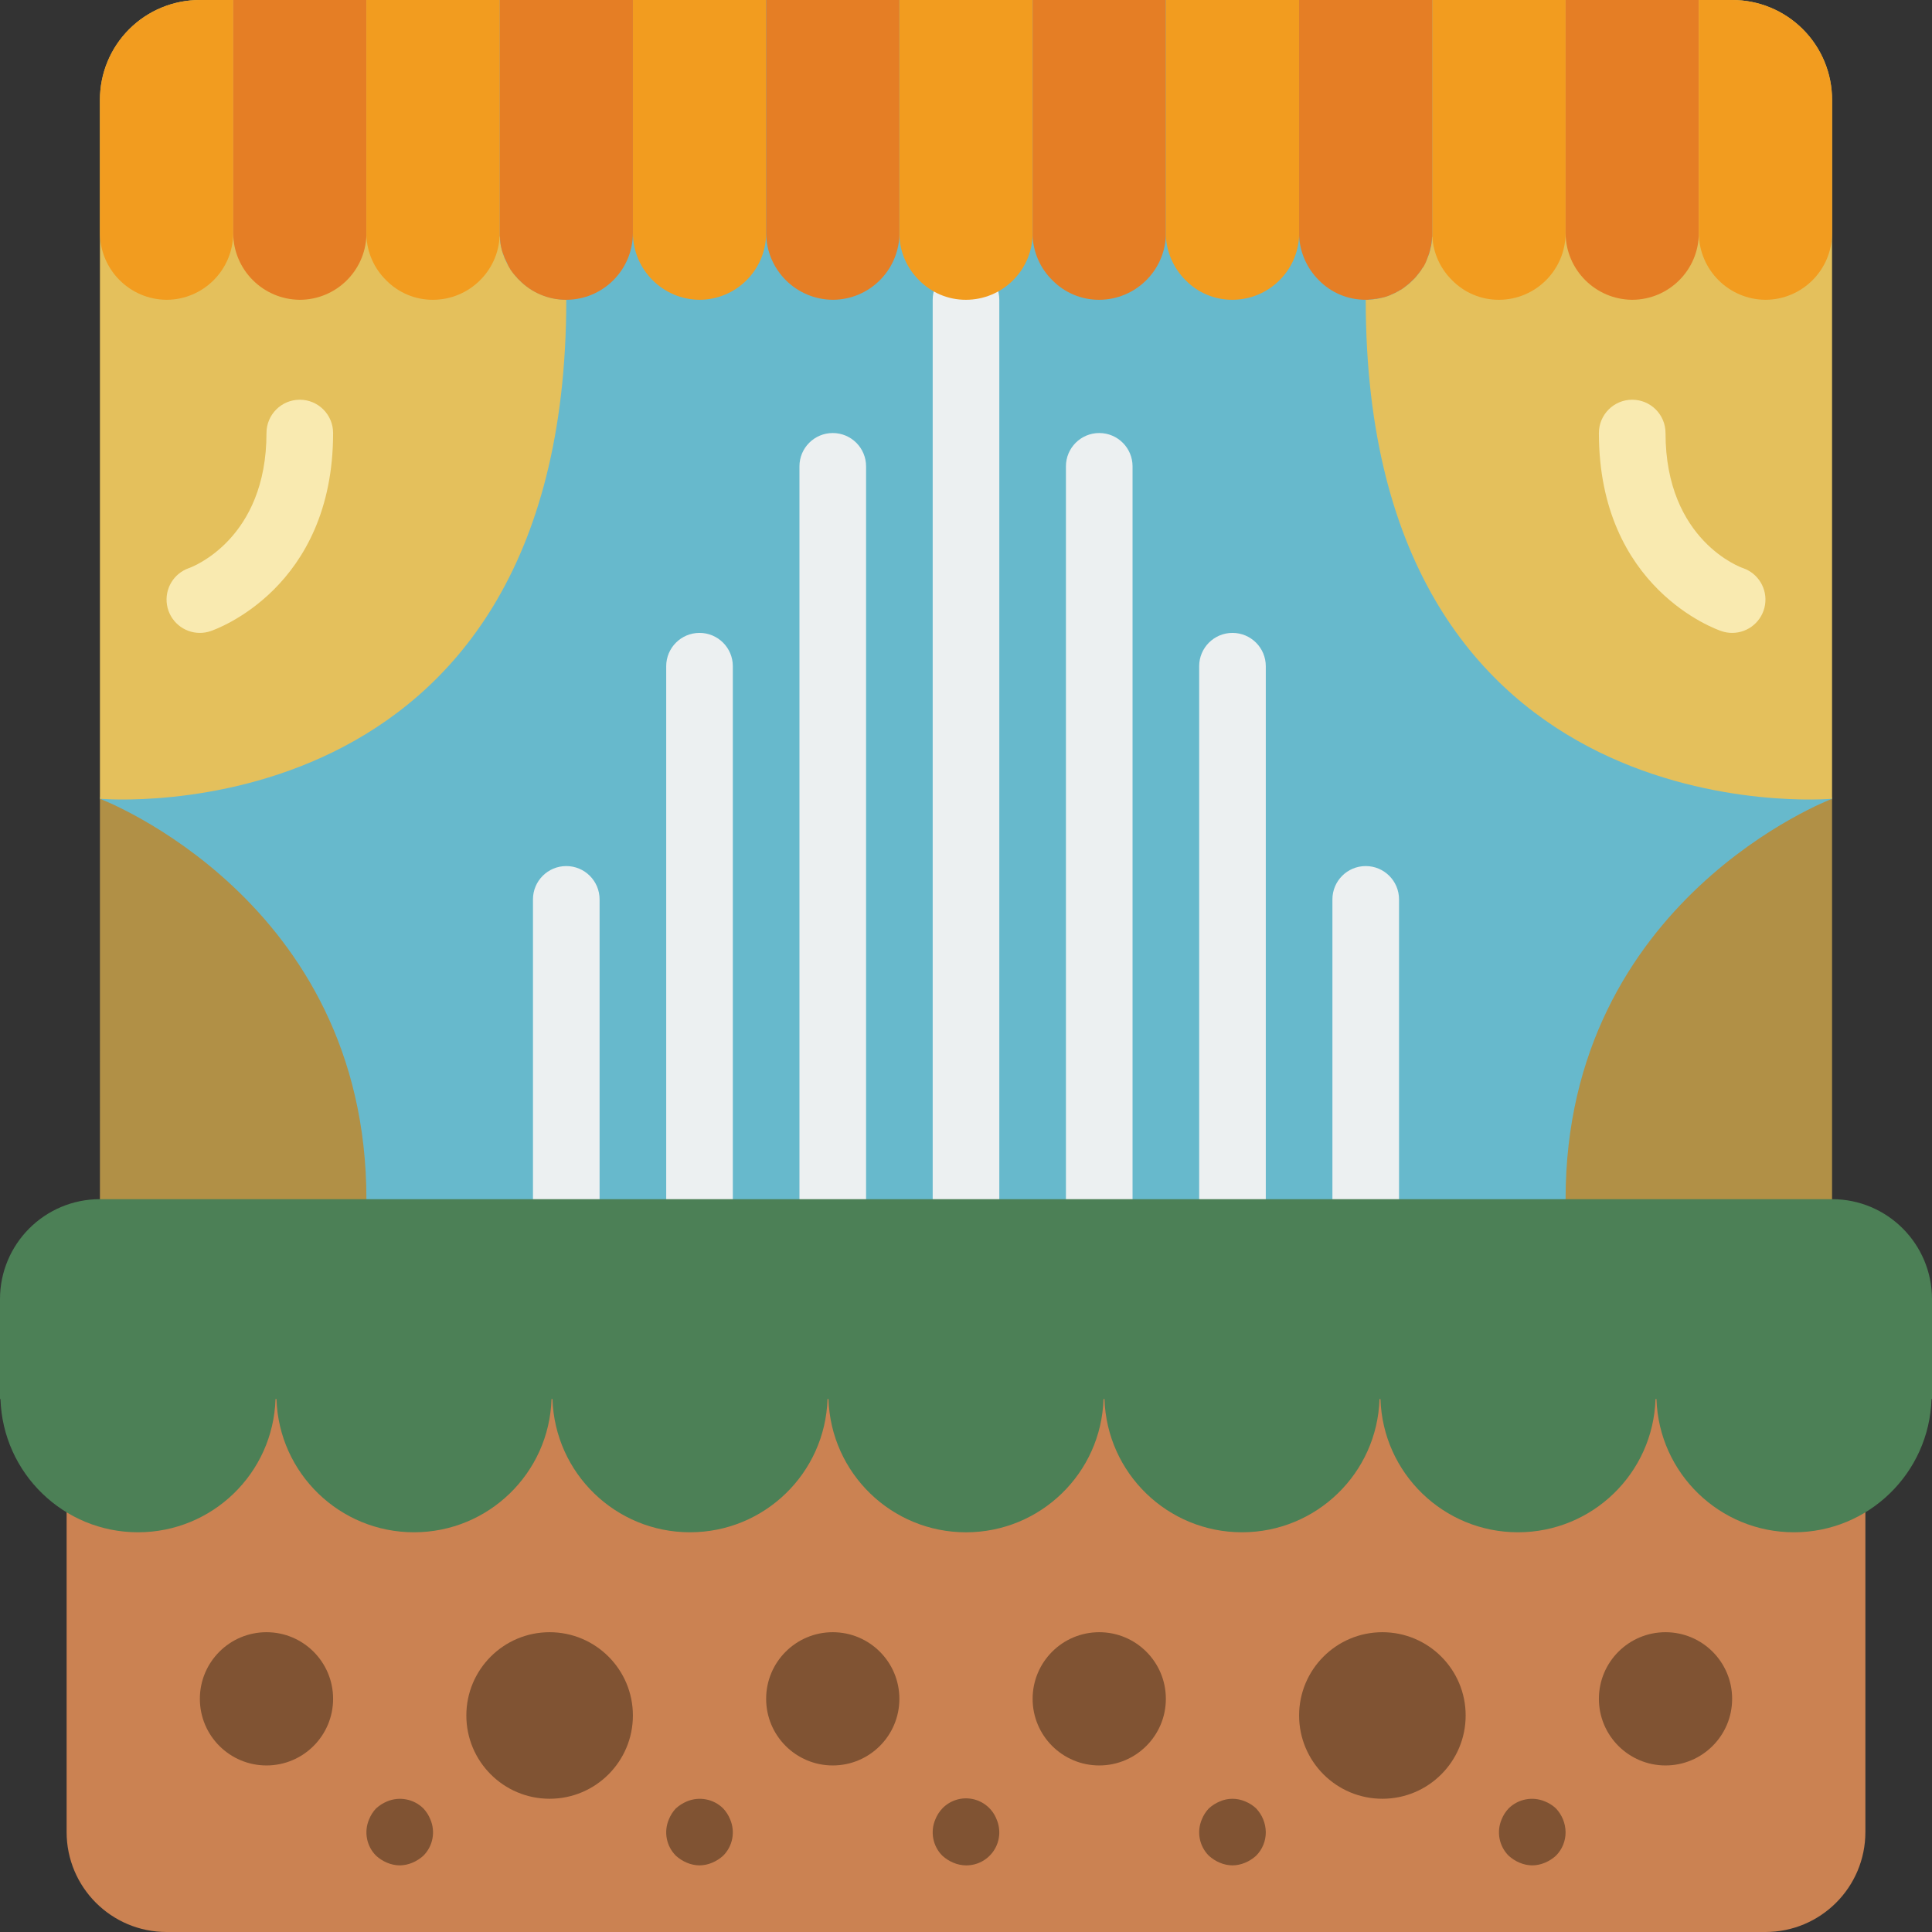 <?xml version="1.0" encoding="iso-8859-1"?>
<!-- Generator: Adobe Illustrator 19.0.0, SVG Export Plug-In . SVG Version: 6.00 Build 0)  -->
<svg version="1.1" id="Capa_1" xmlns="http://www.w3.org/2000/svg" xmlns:xlink="http://www.w3.org/1999/xlink" x="0px" y="0px"
	 viewBox="0 0 512 512" style="enable-background:new 0 0 512 512;" xml:space="preserve">
<rect x="0" y="0" width="512" height="512" fill="#333333" stroke="none"/>
<g>
	<polygon style="fill:#67B9CC;" points="485.517,211.686 432.552,361.931 79.448,361.931 26.483,211.686 79.448,0 432.552,0 	"/>
	<g>
		<path style="fill:#E4C05C;" d="M485.517,26.483v185.203c0,0-123.586,11.034-123.586-132.237
			c9.739-0.029,17.627-7.916,17.655-17.655V0h79.448c7.027-0.009,13.768,2.778,18.737,7.746S485.527,19.456,485.517,26.483z"/>
		<path style="fill:#E4C05C;" d="M150.069,79.448c0,143.272-123.586,132.237-123.586,132.237V26.483
			c-0.009-7.027,2.778-13.768,7.746-18.737C39.198,2.778,45.939-0.009,52.966,0h79.448v61.793
			C132.484,71.514,140.348,79.378,150.069,79.448z"/>
	</g>
	<g>
		<path style="fill:#B19046;" d="M97.103,317.793l-70.621,17.655V211.686C26.483,211.686,97.103,238.345,97.103,317.793z"/>
		<path style="fill:#B19046;" d="M485.517,211.686v123.763l-70.621-17.655C414.897,238.345,485.517,211.686,485.517,211.686z"/>
	</g>
	<path style="fill:#CB8252;" d="M494.345,353.103v132.414c0,14.626-11.857,26.483-26.483,26.483H44.138
		c-14.626,0-26.483-11.857-26.483-26.483V353.103H494.345z"/>
	<g>
		<circle style="fill:#805333;" cx="145.655" cy="454.621" r="22.069"/>
		<circle style="fill:#805333;" cx="220.69" cy="450.207" r="17.655"/>
		<circle style="fill:#805333;" cx="70.621" cy="450.207" r="17.655"/>
		<circle style="fill:#805333;" cx="366.345" cy="454.621" r="22.069"/>
		<circle style="fill:#805333;" cx="441.379" cy="450.207" r="17.655"/>
		<circle style="fill:#805333;" cx="291.31" cy="450.207" r="17.655"/>
		<path style="fill:#805333;" d="M105.931,494.345c-1.155-0.014-2.296-0.254-3.358-0.707c-1.068-0.448-2.052-1.075-2.909-1.854
			c-2.525-2.527-3.261-6.335-1.858-9.621c0.427-1.081,1.058-2.07,1.857-2.914c0.857-0.779,1.841-1.406,2.909-1.854
			c3.289-1.379,7.084-0.648,9.625,1.854c0.797,0.845,1.426,1.834,1.854,2.914c1.409,3.284,0.675,7.096-1.853,9.621
			c-0.859,0.779-1.844,1.406-2.914,1.854C108.224,494.091,107.084,494.331,105.931,494.345z"/>
		<path style="fill:#805333;" d="M185.379,494.345c-1.155-0.014-2.296-0.254-3.358-0.707c-1.068-0.448-2.052-1.075-2.91-1.854
			c-2.525-2.527-3.261-6.335-1.858-9.621c0.427-1.081,1.058-2.07,1.857-2.914c0.857-0.779,1.841-1.406,2.909-1.854
			c3.288-1.387,7.088-0.655,9.625,1.854c0.797,0.845,1.426,1.834,1.854,2.914c1.409,3.284,0.675,7.096-1.853,9.621
			c-0.859,0.779-1.844,1.406-2.914,1.854C187.672,494.091,186.533,494.331,185.379,494.345z"/>
		<path style="fill:#805333;" d="M256,494.345c-1.155-0.014-2.296-0.254-3.358-0.707c-1.068-0.448-2.052-1.075-2.91-1.854
			c-2.525-2.527-3.261-6.335-1.858-9.621c0.427-1.081,1.058-2.07,1.857-2.914c2.063-2.143,5.078-3.084,7.994-2.493
			c2.916,0.59,5.327,2.63,6.394,5.407c1.163,2.714,0.876,5.832-0.762,8.289C261.721,492.91,258.953,494.374,256,494.345z"/>
		<path style="fill:#805333;" d="M326.621,494.345c-1.155-0.014-2.296-0.254-3.358-0.707c-1.068-0.448-2.052-1.075-2.909-1.854
			c-2.525-2.527-3.261-6.335-1.858-9.621c0.427-1.081,1.058-2.07,1.857-2.914c0.857-0.779,1.841-1.406,2.909-1.854
			c2.14-0.931,4.571-0.931,6.711,0c1.08,0.427,2.069,1.056,2.914,1.854c1.612,1.693,2.526,3.931,2.561,6.268
			c0.022,2.348-0.9,4.606-2.56,6.268c-0.859,0.779-1.844,1.406-2.914,1.854C328.913,494.091,327.774,494.331,326.621,494.345z"/>
		<path style="fill:#805333;" d="M406.069,494.345c-1.155-0.014-2.296-0.254-3.358-0.707c-1.068-0.448-2.052-1.075-2.909-1.854
			c-2.525-2.527-3.261-6.335-1.858-9.621c0.427-1.081,1.058-2.07,1.857-2.914c2.535-2.509,6.334-3.241,9.621-1.854
			c1.08,0.427,2.069,1.056,2.914,1.854c1.612,1.693,2.526,3.931,2.561,6.268c0.022,2.348-0.9,4.606-2.56,6.268
			c-0.859,0.779-1.844,1.406-2.914,1.854C408.362,494.091,407.222,494.331,406.069,494.345z"/>
	</g>
	<g>
		<path style="fill:#F9EAB0;" d="M52.966,167.724c-4.316,0-7.999-3.12-8.709-7.377c-0.71-4.257,1.761-8.403,5.842-9.804
			c0.991-0.353,20.522-7.767,20.522-35.784c0-4.875,3.952-8.828,8.828-8.828s8.828,3.952,8.828,8.828
			c0,41.198-31.19,52.069-32.517,52.509C54.858,167.569,53.915,167.724,52.966,167.724z"/>
		<path style="fill:#F9EAB0;" d="M459.034,167.724c-0.95,0-1.893-0.155-2.793-0.457c-1.328-0.44-32.517-11.31-32.517-52.509
			c0-4.875,3.952-8.828,8.828-8.828s8.828,3.952,8.828,8.828c0,28.621,20.242,35.698,20.448,35.767
			c4.107,1.369,6.615,5.514,5.921,9.788S463.364,167.725,459.034,167.724z"/>
	</g>
	<g>
		<path style="fill:#ECF0F1;" d="M256,326.621c-2.341,0.001-4.587-0.929-6.243-2.585c-1.656-1.656-2.585-3.901-2.585-6.243V79.448
			c0-4.875,3.952-8.828,8.828-8.828c4.875,0,8.828,3.952,8.828,8.828v238.345c0.001,2.341-0.929,4.587-2.585,6.243
			C260.587,325.691,258.341,326.621,256,326.621z"/>
		<path style="fill:#ECF0F1;" d="M220.69,326.621c-2.341,0.001-4.587-0.929-6.243-2.585c-1.656-1.656-2.585-3.901-2.585-6.243
			V123.586c0-4.875,3.952-8.828,8.828-8.828s8.828,3.952,8.828,8.828v194.207c0.001,2.341-0.929,4.587-2.585,6.243
			C225.277,325.691,223.031,326.621,220.69,326.621z"/>
		<path style="fill:#ECF0F1;" d="M185.379,326.621c-2.341,0.001-4.587-0.929-6.243-2.585c-1.656-1.656-2.585-3.901-2.585-6.243
			V176.552c0-4.875,3.952-8.828,8.828-8.828s8.828,3.952,8.828,8.828v141.241c0.001,2.341-0.929,4.587-2.585,6.243
			C189.966,325.691,187.721,326.621,185.379,326.621z"/>
		<path style="fill:#ECF0F1;" d="M150.069,326.621c-2.341,0.001-4.587-0.929-6.243-2.585c-1.656-1.656-2.585-3.901-2.585-6.243
			v-79.448c0-4.875,3.952-8.828,8.828-8.828c4.875,0,8.828,3.952,8.828,8.828v79.448c0.001,2.341-0.929,4.587-2.585,6.243
			C154.656,325.691,152.41,326.621,150.069,326.621z"/>
		<path style="fill:#ECF0F1;" d="M291.31,326.621c-2.341,0.001-4.587-0.929-6.243-2.585c-1.656-1.656-2.585-3.901-2.585-6.243
			V123.586c0-4.875,3.952-8.828,8.828-8.828s8.828,3.952,8.828,8.828v194.207c0.001,2.341-0.929,4.587-2.585,6.243
			C295.897,325.691,293.652,326.621,291.31,326.621z"/>
		<path style="fill:#ECF0F1;" d="M326.621,326.621c-2.341,0.001-4.587-0.929-6.243-2.585c-1.656-1.656-2.585-3.901-2.585-6.243
			V176.552c0-4.875,3.952-8.828,8.828-8.828s8.828,3.952,8.828,8.828v141.241c0.001,2.341-0.929,4.587-2.585,6.243
			C331.208,325.691,328.962,326.621,326.621,326.621z"/>
		<path style="fill:#ECF0F1;" d="M361.931,326.621c-2.341,0.001-4.587-0.929-6.243-2.585c-1.656-1.656-2.585-3.901-2.585-6.243
			v-79.448c0-4.875,3.952-8.828,8.828-8.828c4.875,0,8.828,3.952,8.828,8.828v79.448c0.001,2.341-0.929,4.587-2.585,6.243
			C366.518,325.691,364.272,326.621,361.931,326.621z"/>
	</g>
	<g>
		<path style="fill:#F29C1F;" d="M414.897,0v61.793c-0.029,9.739-7.916,17.627-17.655,17.655c-4.684,0.025-9.176-1.855-12.447-5.208
			c-3.094-3.051-4.949-7.139-5.208-11.476V0H414.897z"/>
		<path style="fill:#F29C1F;" d="M61.793,0v61.793c-0.029,9.739-7.916,17.627-17.655,17.655
			c-9.721-0.071-17.585-7.934-17.655-17.655v-35.31c-0.009-7.027,2.778-13.768,7.746-18.736S45.939-0.009,52.966,0L61.793,0z"/>
	</g>
	<path style="fill:#E57E25;" d="M97.103,0v62.411c-0.357,9.498-8.151,17.018-17.655,17.037c-9.721-0.071-17.585-7.934-17.655-17.655
		V0H97.103z"/>
	<path style="fill:#F29C1F;" d="M203.035,0v61.793c-0.029,9.739-7.916,17.627-17.655,17.655
		c-9.721-0.071-17.585-7.934-17.655-17.655V0H203.035z"/>
	<path style="fill:#E57E25;" d="M238.345,0v62.411c-0.357,9.498-8.151,17.018-17.655,17.037
		c-9.721-0.071-17.585-7.934-17.655-17.655V0H238.345z"/>
	<path style="fill:#F29C1F;" d="M273.655,0v62.411c-0.357,9.498-8.151,17.018-17.655,17.037c-4.684,0.025-9.176-1.855-12.447-5.208
		c-3.186-3.131-5.05-7.365-5.208-11.829V0H273.655z"/>
	<path style="fill:#E57E25;" d="M308.966,0v62.499c-0.426,9.453-8.193,16.909-17.655,16.949c-4.684,0.025-9.176-1.855-12.447-5.208
		c-3.186-3.131-5.05-7.365-5.208-11.829V0H308.966z"/>
	<path style="fill:#F29C1F;" d="M344.276,0v62.588c-0.464,9.421-8.223,16.83-17.655,16.861c-4.684,0.025-9.176-1.855-12.447-5.208
		c-3.134-3.131-4.991-7.316-5.208-11.741V0H344.276z"/>
	<path style="fill:#E57E25;" d="M379.586,0v62.764h-0.088c-0.011,0.651-0.07,1.3-0.177,1.942c-0.016,0.273-0.076,0.541-0.177,0.794
		c-0.106,0.598-0.253,1.188-0.441,1.766c-0.177,0.441-0.353,0.971-0.53,1.412c-0.263,0.776-0.619,1.517-1.06,2.207
		c-0.088,0.088-0.177,0.088-0.177,0.177c-0.137,0.195-0.255,0.401-0.353,0.618c-0.139,0.129-0.258,0.278-0.353,0.441l-1.059,1.324
		c-0.213,0.257-0.449,0.493-0.706,0.706c0,0.088,0,0.088-0.088,0.088c-0.516,0.546-1.077,1.048-1.677,1.501l-1.059,0.794
		c-0.245,0.18-0.512,0.329-0.794,0.441c-0.173,0.168-0.385,0.29-0.618,0.353c-0.088,0.088-0.177,0.088-0.265,0.177
		c-0.316,0.164-0.64,0.311-0.971,0.441c-0.07,0.068-0.168,0.1-0.265,0.088l-0.088,0.088c-0.791,0.357-1.621,0.623-2.472,0.794
		c-0.265,0.088-0.618,0.088-0.883,0.177c-0.177,0-0.265,0.088-0.441,0.088c-0.088,0-0.177,0.088-0.265,0
		c-0.463,0.108-0.937,0.167-1.412,0.177c0,0.088,0,0.088-0.088,0c-0.378,0.073-0.763,0.103-1.147,0.088
		c-4.684,0.025-9.176-1.855-12.447-5.208c-3.114-3.109-4.969-7.259-5.208-11.652V0H379.586z"/>
	<path style="fill:#F29C1F;" d="M132.414,0v62.588c-0.464,9.421-8.222,16.83-17.655,16.861c-4.684,0.025-9.176-1.855-12.447-5.208
		c-3.186-3.131-5.05-7.365-5.208-11.829V0H132.414z"/>
	<g>
		<path style="fill:#E57E25;" d="M167.724,0v61.793c-0.029,9.739-7.916,17.627-17.655,17.655c-4.684,0.025-9.176-1.855-12.447-5.208
			c-0.31-0.251-0.578-0.549-0.794-0.883c-0.177-0.088-0.265-0.265-0.353-0.353c-0.351-0.39-0.675-0.803-0.971-1.236
			c0-0.088,0-0.088-0.088-0.088c-0.481-0.757-0.895-1.554-1.236-2.383c-0.088-0.177-0.177-0.265-0.177-0.441l-0.088-0.088
			c-0.155-0.278-0.274-0.575-0.353-0.883c-0.357-0.822-0.623-1.68-0.794-2.56c-0.18-0.841-0.269-1.7-0.265-2.56
			c-0.048-0.048-0.079-0.11-0.089-0.177V0H167.724z"/>
		<path style="fill:#E57E25;" d="M450.207,0v61.793c-0.029,9.739-7.916,17.627-17.655,17.655
			c-9.721-0.071-17.585-7.934-17.655-17.655V0H450.207z"/>
	</g>
	<path style="fill:#F29C1F;" d="M485.517,26.483v35.31c-0.029,9.739-7.916,17.627-17.655,17.655
		c-9.721-0.071-17.585-7.934-17.655-17.655V0l8.828,0c7.027-0.009,13.768,2.778,18.737,7.746S485.527,19.456,485.517,26.483z"/>
	<path style="fill:#4C8056;" d="M485.517,317.793H26.483C11.857,317.793,0,329.65,0,344.276v26.483h0.127
		c0.622,19.68,16.755,35.311,36.444,35.311s35.822-15.631,36.444-35.311h0.254c0.622,19.68,16.755,35.311,36.444,35.311
		s35.822-15.631,36.444-35.311h0.254c0.622,19.679,16.755,35.31,36.444,35.31s35.822-15.631,36.444-35.31h0.254
		c0.619,19.682,16.753,35.317,36.445,35.317s35.826-15.635,36.445-35.317h0.254c0.623,19.679,16.755,35.31,36.444,35.31
		c19.689,0,35.822-15.631,36.444-35.31h0.254c0.622,19.68,16.755,35.311,36.444,35.311s35.822-15.631,36.444-35.311h0.254
		c0.622,19.68,16.755,35.311,36.444,35.311c19.689,0,35.823-15.631,36.444-35.311H512v-26.483
		C512,329.65,500.143,317.793,485.517,317.793z"/>
</g>
<g>
</g>
<g>
</g>
<g>
</g>
<g>
</g>
<g>
</g>
<g>
</g>
<g>
</g>
<g>
</g>
<g>
</g>
<g>
</g>
<g>
</g>
<g>
</g>
<g>
</g>
<g>
</g>
<g>
</g>
</svg>
